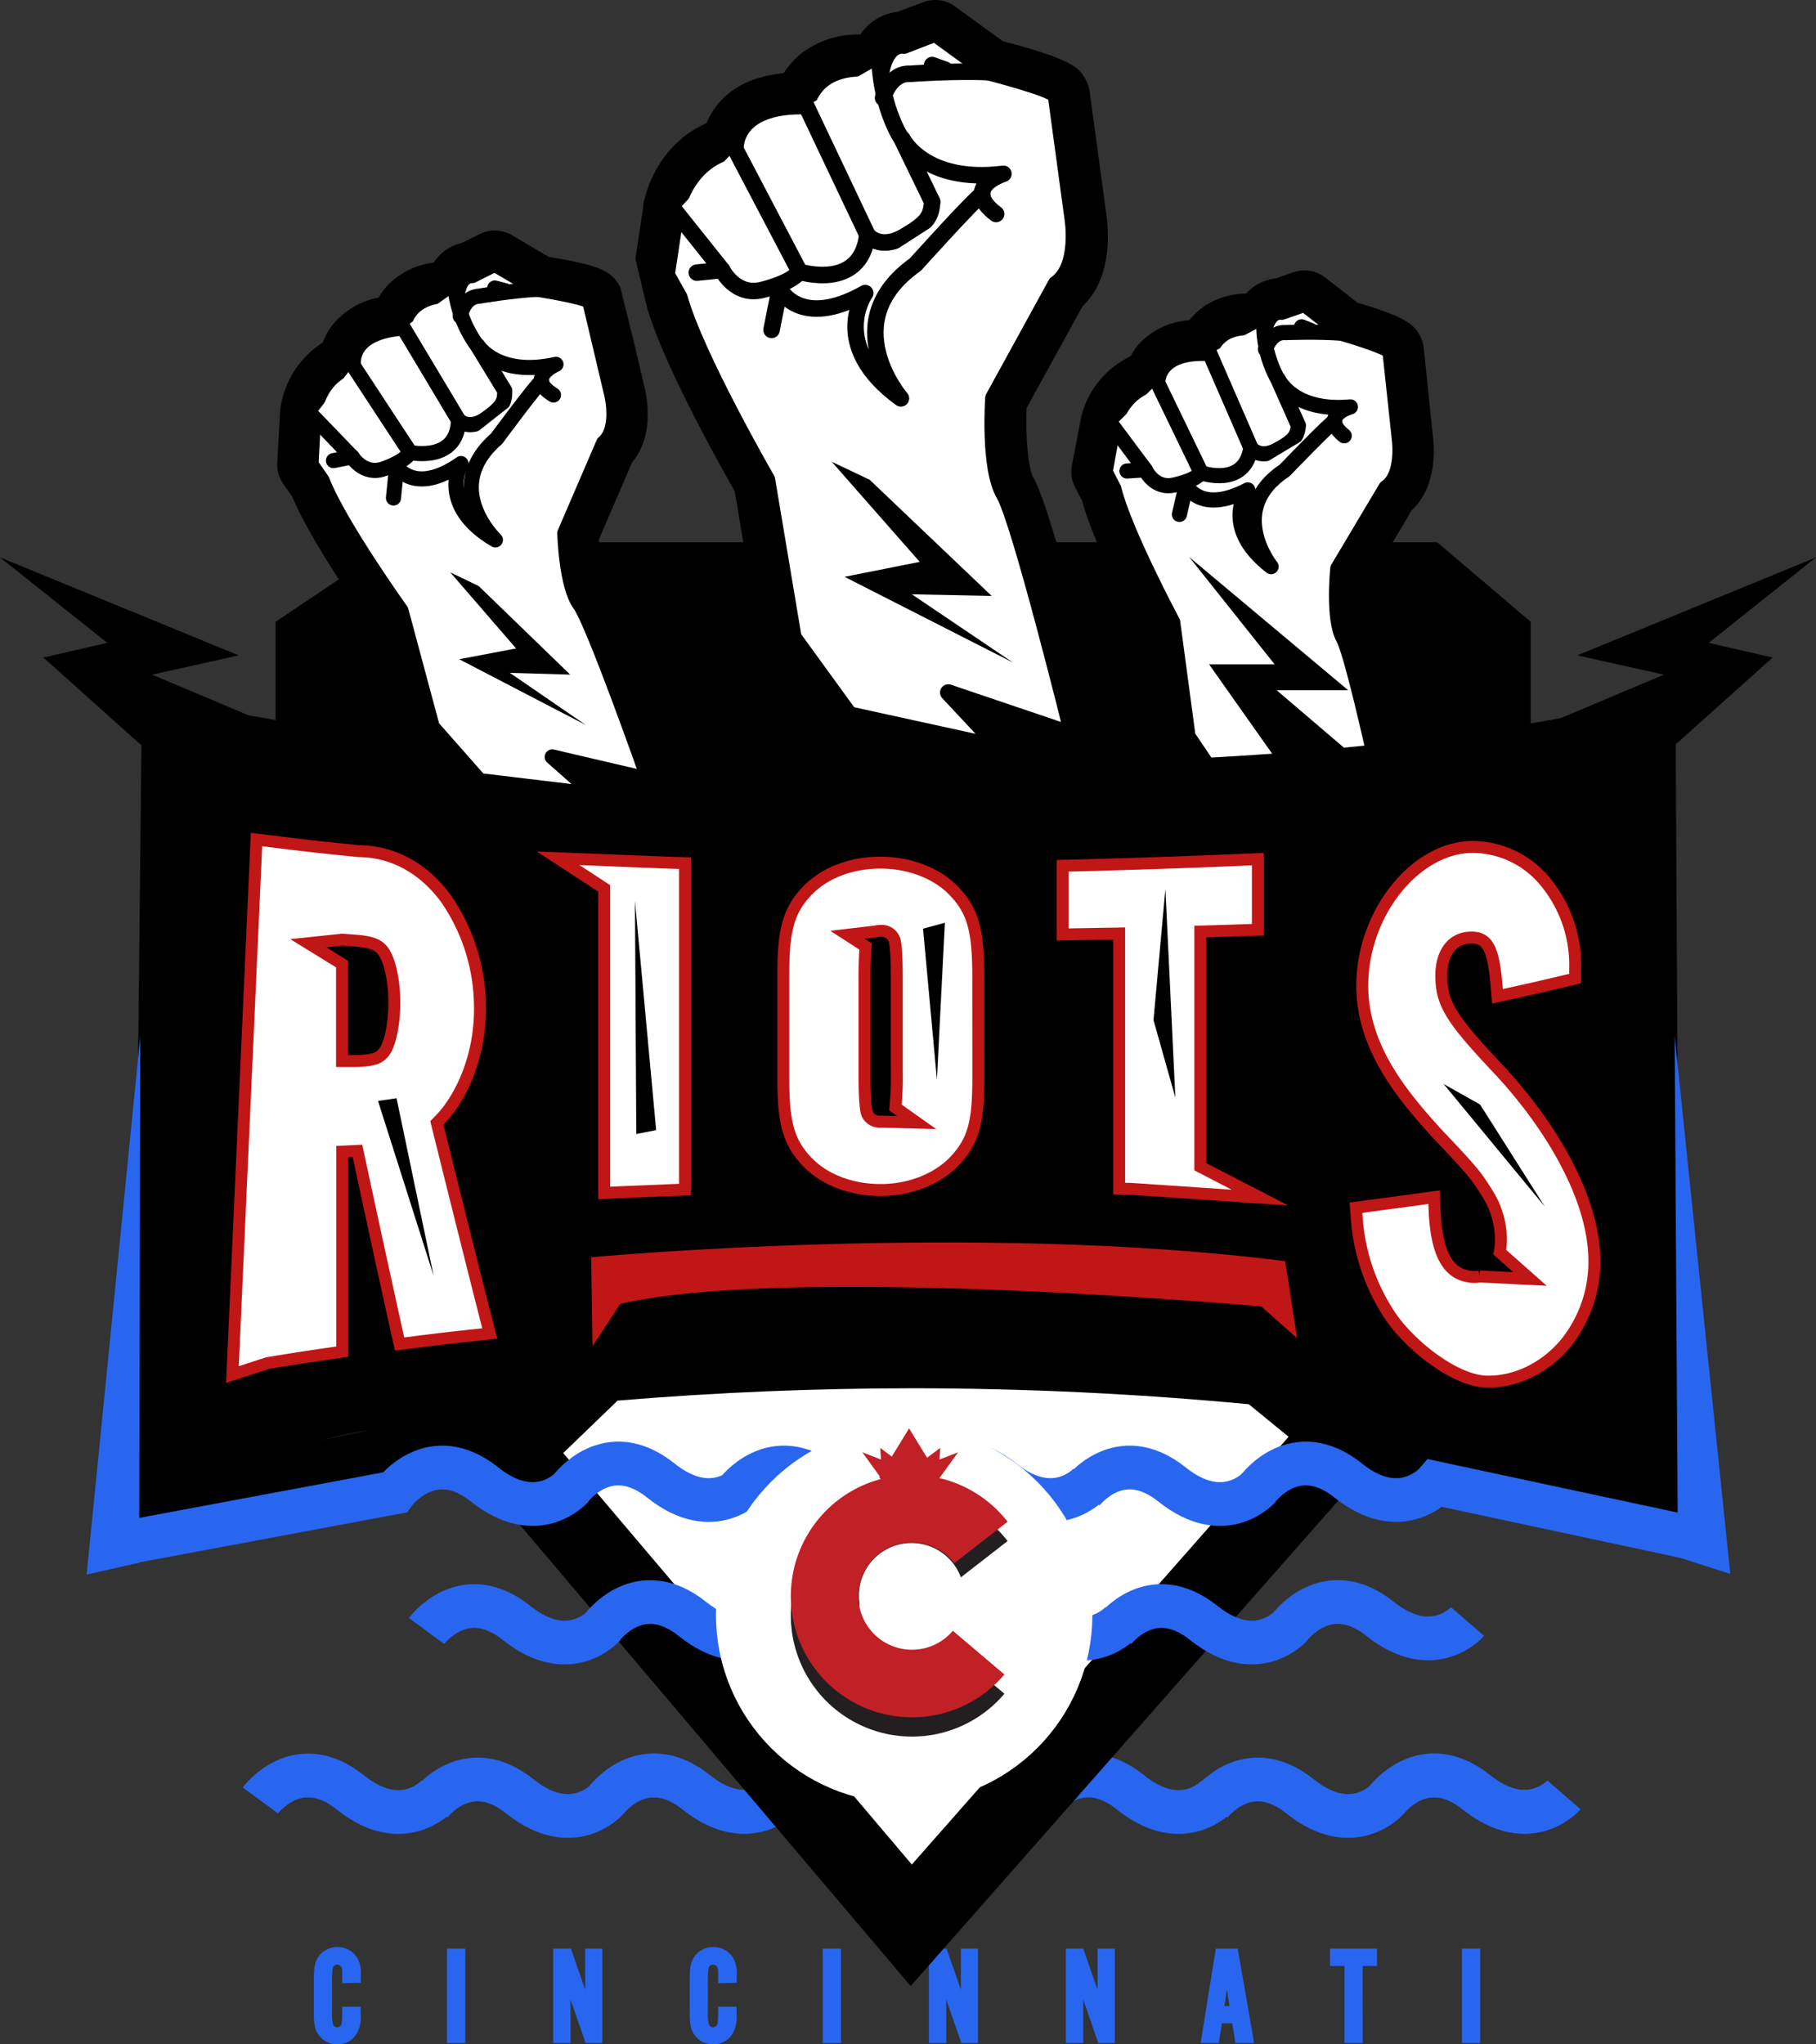 <svg xmlns="http://www.w3.org/2000/svg" id="Layer_1" data-name="Layer 1" version="1.1" width="377.07" height="424.343"><rect width="100%" height="100%" fill="#333333" stroke="none"/><defs id="defs4"><style id="style2">.cls-1,.cls-5{fill:#2966ef}.cls-1,.cls-2{stroke:#2966ef}.cls-1,.cls-15,.cls-2,.cls-9{stroke-miterlimit:10}.cls-2{fill:none;stroke-width:9.08px}.cls-7,.cls-8,.cls-9{fill:#fff}.cls-7,.cls-8{stroke:#000;stroke-linecap:round;stroke-linejoin:round}.cls-7{stroke-width:3.43px}.cls-8{stroke-width:3.14px}.cls-9{stroke:#c11616;stroke-width:2.48px}.cls-15{stroke:#c02026;fill:#c02026;stroke-width:1.65px}</style></defs><path class="cls-1" d="M71.57 411.15c0-1.09 0-1.93-.05-2.37a1.53 1.53 0 0 0-1.51-1.48 1.44 1.44 0 0 0-1.42 1.23 17 17 0 0 0-.14 2.81v5.91a11 11 0 0 0 .2 3 1.41 1.41 0 0 0 1.36 1.06 1.53 1.53 0 0 0 1.48-1.57c.05-.5.08-1.86.08-2.7h2.82v1a6.5 6.5 0 0 1-.64 3.62 4 4 0 0 1-3.71 2.18 4.1 4.1 0 0 1-3.26-1.48c-.92-1.11-1.12-2-1.12-4.93v-6.3c0-2.93.2-3.85 1.12-5a4.38 4.38 0 0 1 7 .56 6 6 0 0 1 .64 3.4v1z" id="path6" style="fill:#2966ef;stroke:#2966ef;stroke-miterlimit:10"/><path class="cls-1" d="M96.11 423.58h-2.79v-18.6h2.79z" id="path8" style="fill:#2966ef;stroke:#2966ef;stroke-miterlimit:10"/><path class="cls-1" d="m121.96 423.58-4-11.49v11.49h-2.59v-18.6h2.82l3.82 11v-11h2.56v18.6z" id="path10" style="fill:#2966ef;stroke:#2966ef;stroke-miterlimit:10"/><path class="cls-1" d="M149.62 411.15c0-1.09 0-1.93-.06-2.37a1.52 1.52 0 0 0-1.5-1.48 1.44 1.44 0 0 0-1.43 1.23 17 17 0 0 0-.14 2.81v5.91a11 11 0 0 0 .2 3 1.41 1.41 0 0 0 1.37 1.06 1.53 1.53 0 0 0 1.47-1.57c.06-.5.09-1.86.09-2.7h2.81v1a6.5 6.5 0 0 1-.64 3.62 4 4 0 0 1-3.71 2.18 4.1 4.1 0 0 1-3.26-1.48c-.92-1.11-1.11-2-1.11-4.93v-6.3c0-2.93.19-3.85 1.11-5a4.38 4.38 0 0 1 7 .56 6 6 0 0 1 .64 3.4v1z" id="path12" style="fill:#2966ef;stroke:#2966ef;stroke-miterlimit:10"/><path class="cls-1" d="M174.12 423.58h-2.78v-18.6h2.78z" id="path14" style="fill:#2966ef;stroke:#2966ef;stroke-miterlimit:10"/><path class="cls-1" d="m199.97 423.58-4-11.49v11.49h-2.59v-18.6h2.81l3.82 11v-11h2.56v18.6z" id="path16" style="fill:#2966ef;stroke:#2966ef;stroke-miterlimit:10"/><path class="cls-1" d="m228.41 423.58-4-11.49v11.49h-2.59v-18.6h2.75l3.82 11v-11h2.59v18.6z" id="path18" style="fill:#2966ef;stroke:#2966ef;stroke-miterlimit:10"/><path class="cls-1" d="m253.28 419.48-.64 4.1h-2.76l3-18.6h3.69l3.24 18.6h-2.87l-.64-4.1zm1.45-10-1.06 7.42h2.18z" id="path20" style="fill:#2966ef;stroke:#2966ef;stroke-miterlimit:10"/><path class="cls-1" d="M282.45 423.58h-2.79v-16h-3v-2.6h8.76v2.6h-3z" id="path22" style="fill:#2966ef;stroke:#2966ef;stroke-miterlimit:10"/><path class="cls-1" d="M306.84 423.58h-2.78v-18.6h2.78z" id="path24" style="fill:#2966ef;stroke:#2966ef;stroke-miterlimit:10"/><path class="cls-2" d="M54.06 373.72s7.7-10.46 18.7-1.65 18.15.55 18.15.55" id="path26" style="fill:none;stroke:#2966ef;stroke-width:9.08px;stroke-miterlimit:10"/><path class="cls-2" d="M89.26 374.54s7.7-10.45 18.7-1.65c11 8.8 18.15.55 18.15.55" id="path28" style="fill:none;stroke:#2966ef;stroke-width:9.08px;stroke-miterlimit:10"/><path class="cls-2" d="M125.83 373.72s7.74-10.46 18.74-1.68c11 8.78 18.15.55 18.15.55" id="path30" style="fill:none;stroke:#2966ef;stroke-width:9.08px;stroke-miterlimit:10"/><path class="cls-2" d="M125.83 373.72s7.74-10.46 18.74-1.68c11 8.78 18.15.55 18.15.55" id="path32" style="fill:none;stroke:#2966ef;stroke-width:9.08px;stroke-miterlimit:10"/><path class="cls-2" d="M216.06 373.72s7.7-10.46 18.7-1.65 18.15.55 18.15.55" id="path34" style="fill:none;stroke:#2966ef;stroke-width:9.08px;stroke-miterlimit:10"/><path class="cls-2" d="M251.26 374.54s7.7-10.45 18.7-1.65c11 8.8 18.15.55 18.15.55" id="path36" style="fill:none;stroke:#2966ef;stroke-width:9.08px;stroke-miterlimit:10"/><path class="cls-2" d="M287.83 373.72s7.74-10.46 18.74-1.68c11 8.78 18.15.55 18.15.55" id="path38" style="fill:none;stroke:#2966ef;stroke-width:9.08px;stroke-miterlimit:10"/><path class="cls-2" d="M287.83 373.72s7.74-10.46 18.74-1.68c11 8.78 18.15.55 18.15.55" id="path40" style="fill:none;stroke:#2966ef;stroke-width:9.08px;stroke-miterlimit:10"/><path id="polyline178" style="fill:#fff;stroke:#000;stroke-width:16.5px;stroke-miterlimit:10" transform="translate(-97.43 -297.96)" d="m177.81 569.2 108.83 128.4 113.74-129.09"/><path d="m134.48 64.36.08.14c3.49 11.66 15.08 32.38 18 37.46l5.28 31.52a7 7 0 0 0 1.24 2.95l11.61 16a7 7 0 0 0 4.18 2.74l31.18 6.87a7 7 0 0 0 7.59-3.38 6.55 6.55 0 0 0 .67-1.6l6.15 2.08a7 7 0 0 0 9.06-8.32c-3.37-13.64-11.57-46-15-51.78-1-1.74-1.62-8.33-1.35-14.38l11.64-21.14c2.35-2.21 4.71-6 5.15-12.37a33.53 33.53 0 0 0-.3-7.08l-3.43-25.18a7 7 0 0 0-1-2.7c-1.19-2-2.32-3.81-17-7.64l-9.93-7.21a7 7 0 0 0-6.64-.87l-5.33 2a10.61 10.61 0 0 0-7.67 4.68 19.5 19.5 0 0 0-11.8 3.59 16.3 16.3 0 0 0-4.13 4.44c-5.61.56-10 2.46-13 5.68a14.71 14.71 0 0 0-3 4.7c-8.51 3.69-12.23 11.82-13.18 17a1.16 1.16 0 0 0 0 .18v.27l-1.61 10.71" id="path180"/><path d="M285.12 129.13c-.52-1.18-.71-5.24-.47-8.93l8.49-14.31c5.36-4.92 4.65-13.32 4.37-15.43l-1.88-18.2a6.94 6.94 0 0 0-.87-2.73c-1.21-2.13-2.71-3.68-12.9-6.71l-6.7-5.21a7 7 0 0 0-6.6-1.09l-3.68 1.28a9.68 9.68 0 0 0-6.16 3.16 15.67 15.67 0 0 0-8.76 2.67 13.43 13.43 0 0 0-3 2.84 15.81 15.81 0 0 0-9.84 4.28 12.1 12.1 0 0 0-2.34 3.19 19 19 0 0 0-10.38 13v.14c0 .1 0 .2-.06.3l-1.77 9.28a7 7 0 0 0 .66 4.49l1.45 2.79c2.32 8.57 9.71 23 12 27.35l3 22.5a7.06 7.06 0 0 0 1.15 3l8 11.83a7.07 7.07 0 0 0 4.08 2.87l22.36 5.65a6.76 6.76 0 0 0 1.72.22 7 7 0 0 0 5.79-3.06l2.74 1a7 7 0 0 0 9.32-8c-2.59-12.43-7.38-33.92-9.72-38.17z" id="path182"/><path id="polygon184" transform="translate(-97.43 -297.96)" d="m179.28 410.52-24.62 16.5v37.95h260.59v-37.95l-19.41-16.5z"/><path class="cls-7" d="m164.73 132.32-5.49-32.75s-14.84-25.69-18.17-37.79l-2.66-4.74 1.95-13s1.75-10.92 12.35-13c0 0-.82-9.44 14.72-9 0 0 1.31-9.92 15.63-7.49 0 0 .87-5.46 4.65-5.1l6.47-2.49 11 8s13.18 3.35 14.08 4.82l3.44 25.28s1.78 10.22-3.42 13.87l-13 23.68s-1.05 14.45 2.22 20c3.27 5.55 14.23 49.88 14.23 49.88l-25.83-8.74 10.67 11.42-31.21-6.83z" id="path186" style="fill:#fff;stroke:#000;stroke-width:3.43px;stroke-linecap:round;stroke-linejoin:round"/><path class="cls-7" d="m140.36 44.04 9.58 12s2.74 5.63 8.44 4.11c0 0 5.84-1.34 7.63-3.77l-13.3-25.34" id="path188" style="fill:#fff;stroke:#000;stroke-width:3.43px;stroke-linecap:round;stroke-linejoin:round"/><path class="cls-7" d="m167.43 22.04 12.66 26.69s2.45 3.35 7.59.39 5.61-4.31 5.89-7.23l-6.35-13.08s-3.95-5.76-4.56-15.52" id="path190" style="fill:#fff;stroke:#000;stroke-width:3.43px;stroke-linecap:round;stroke-linejoin:round"/><path class="cls-7" d="M183.36 20.32s1.38-5.24 5.68-5c0 0 9.25-.67 16.15-.34" id="path192" style="fill:#fff;stroke:#000;stroke-width:3.43px;stroke-linecap:round;stroke-linejoin:round"/><path class="cls-7" d="M187.39 28.85s4.56 9.28 20.95 7.23c0 0-8.89 2.77-1.51 8.34" id="path194" style="fill:#fff;stroke:#000;stroke-width:3.43px;stroke-linecap:round;stroke-linejoin:round"/><path class="cls-7" d="M203.95 40.33c-1.27.57-13.89 14.59-13.89 14.59-16.74 11.89-3 27.77-3 27.77-15.22-11-7.41-21.85-7.41-21.85-13.57 7.69-17.76-.86-17.76-.86l-1.69 8.5" id="path196" style="fill:#fff;stroke:#000;stroke-width:3.43px;stroke-linecap:round;stroke-linejoin:round"/><path class="cls-7" d="M166.01 56.4s12.69 4.09 14.08-7.64" id="path198" style="fill:#fff;stroke:#000;stroke-width:3.43px;stroke-linecap:round;stroke-linejoin:round"/><path class="cls-7" id="line200" style="fill:#fff;stroke:#000;stroke-width:3.43px;stroke-linecap:round;stroke-linejoin:round" d="m149.94 56.06-5.25.53"/><path class="cls-7" id="line202" style="fill:#fff;stroke:#000;stroke-width:3.43px;stroke-linecap:round;stroke-linejoin:round" d="m196.23 14.47-2.68-.96"/><path class="cls-8" d="m246.68 152.86-3.19-23.75s-10.1-18.88-12.22-27.68l-1.81-3.5 1.71-9.31s1.52-7.84 9.21-9.1c0 0-.37-6.82 10.83-6.12 0 0 1.18-7.13 11.45-5 0 0 .76-3.92 3.47-3.57l4.73-1.64 7.75 6s9.43 2.73 10 3.81l1.96 18.3s1 7.41-2.79 9.92l-10 16.78s-1.1 10.4 1.14 14.45c2.24 4.05 9.09 36.31 9.09 36.31l-18.44-6.91 7.43 8.5-22.35-5.66z" id="path204" style="fill:#fff;stroke:#000;stroke-width:3.14px;stroke-linecap:round;stroke-linejoin:round"/><path class="cls-8" d="m231.17 88.62 6.63 8.89s1.85 4.13 6 3.16c0 0 4.25-.83 5.6-2.54l-9-18.61" id="path206" style="fill:#fff;stroke:#000;stroke-width:3.14px;stroke-linecap:round;stroke-linejoin:round"/><path class="cls-8" d="m251.21 73.4 8.51 19.55s1.69 2.47 5.46.45 4.15-3 4.42-5.07l-4.27-9.59a23.71 23.71 0 0 1-2.93-11.29" id="path208" style="fill:#fff;stroke:#000;stroke-width:3.14px;stroke-linecap:round;stroke-linejoin:round"/><path class="cls-8" d="M262.75 72.51s1.11-3.75 4.21-3.47c0 0 6.68-.26 11.65.13" id="path210" style="fill:#fff;stroke:#000;stroke-width:3.14px;stroke-linecap:round;stroke-linejoin:round"/><path class="cls-8" d="M265.45 78.76s3.07 6.79 14.94 5.7c0 0-6.48 1.79-1.28 6" id="path212" style="fill:#fff;stroke:#000;stroke-width:3.14px;stroke-linecap:round;stroke-linejoin:round"/><path class="cls-8" d="M277.12 87.42c-.92.38-10.35 10.2-10.35 10.2-12.36 8.19-2.84 20-2.84 20-10.72-8.29-4.84-15.93-4.84-15.93-10 5.23-12.79-1-12.79-1l-1.41 6.09" id="path214" style="fill:#fff;stroke:#000;stroke-width:3.14px;stroke-linecap:round;stroke-linejoin:round"/><path class="cls-8" d="M249.39 98.13s9.05 3.24 10.33-5.18" id="path216" style="fill:#fff;stroke:#000;stroke-width:3.14px;stroke-linecap:round;stroke-linejoin:round"/><path class="cls-8" id="line218" style="fill:#fff;stroke:#000;stroke-width:3.14px;stroke-linecap:round;stroke-linejoin:round" d="m237.8 97.51-3.8.26"/><path class="cls-8" id="line220" style="fill:#fff;stroke:#000;stroke-width:3.14px;stroke-linecap:round;stroke-linejoin:round" d="m272.16 68.59-1.91-.75"/><path d="m351.28 319.24-2.55-22.69-.86-153.95-22.66 6.26c-44.9 8.26-90.56 9.88-135.69 9.88-45.13 0-90.78-1.62-135.68-9.88l-24.37-3.7-1.71 161.77 20.1-3.69c7.65-1.41 21.28-5.25 29-6.42L27.8 306.93l-.75 13.11 88.74-17.31 12.44-12c20.46-1.7 40.93-2.56 61.3-2.56 23.17 0 46.49 1.12 69.77 3.31l16.19 13.24z" id="path222"/><path class="cls-9" d="M331.01 260.3c-.59-12.54-9.37-27.38-20.67-39.21-9.21-9.82-11.07-12.95-11.07-18.61 0-4.57 2.17-7.58 5.68-7.84 3.78-.29 5.09 1.88 5.77 9.65l.21 2.51 1.86-.4a549.8 549.8 0 0 0 12.8-2.93l1.47-.35v-2a27.11 27.11 0 0 0-6-17.85 19.67 19.67 0 0 0-15.72-7.47c-11.58.41-22.08 13.48-22.47 28-.35 13.13 8 23.28 15.78 31.77 7.39 7.73 8.05 8.77 10 11.87a18.09 18.09 0 0 1 3 9.67 15.1 15.1 0 0 1-.24 2.81l6.28 5.56-10.47-.52a6 6 0 0 1-1.65.08c-3.35-.36-7.25-2.26-7.7-14l-.1-2.53-1.88.25c-5 .69-7.52 1-12.54 1.69l-1.8.24.18 2.4a41.75 41.75 0 0 0 7.27 20.55c4.47 6.25 13.28 12.85 19.38 13.13 6.1.28 12.53-2.79 16.86-8.12a27 27 0 0 0 5.77-18.35z" id="path224" style="fill:#fff;stroke:#c11616;stroke-width:2.48px;stroke-miterlimit:10"/><path class="cls-9" d="M100.93 273.85c-3.27-12.86-6.62-26.27-10-39.86l-.22-.9.64-.66c4.06-4.13 8.67-13 8.29-24.32a39.74 39.74 0 0 0-6.93-21.43c-4.6-6.36-11-9.91-18-10h-.14c-7.81-.78-11.57-1.2-19.15-2.15l-2.16-.27-5 111.06 7.31-2.38c5.54-.9 8.24-1.32 13.76-2.12l1.74-.26v-41.52l3.16-.14.29 1.37a5752.8 5752.8 0 0 0 8 36.71l.45 2 1.65-.2c5.88-.75 8.75-1.09 14.63-1.72l2.45-.27zm-21-55.76c-.9 1.44-2.09 2.12-6.47 2.15h-2.44v-20.13l-7-4.32 7-.74 2.36.17c4.08.27 5.3 1 6.23 2.28 1.13 1.57 2.26 5.43 2.26 10.53.03 4.16-.75 8.21-1.91 10.06z" id="path226" style="fill:#fff;stroke:#c11616;stroke-width:2.48px;stroke-miterlimit:10"/><path class="cls-9" d="m139.5 179.09-8.59-.33-2.46-.1-3-.13-9.56-.37 9.56 6.24v63.23l3-.14c4.42-.2 6.63-.29 11-.46l2.78-.11v-67.76z" id="path228" style="fill:#fff;stroke:#c11616;stroke-width:2.48px;stroke-miterlimit:10"/><path class="cls-9" d="M249.23 242.18v-48.81c3.12-.09 5.41-.16 9.16-.29l2.79-.09v-14.66l-3 .13c-11.26.48-22.94.88-34.72 1.18l-2.82.07v14.26l2.93-.05c3.61-.05 5.84-.09 8.81-.15v52.94l2.8.09 26.45 1.79z" id="path230" style="fill:#fff;stroke:#c11616;stroke-width:2.48px;stroke-miterlimit:10"/><path class="cls-9" d="M203.12 202.49c0-9.65-1.18-13.63-5.27-17.77-3.47-3.51-9-5.63-14.89-5.66h-.15c-5.9 0-11.31 2-14.87 5.52-4.52 4.48-5.29 9.12-5.29 17.85v21.23c0 8.72.76 13.37 5.29 17.84 3.55 3.51 9 5.51 14.86 5.51h.16c5.79 0 11.36-2.15 14.89-5.65 4.55-4.52 5.28-8.94 5.28-17.78zm-20.22 30.33a2.79 2.79 0 0 1-2.85-1.65c-.25-.59-.55-2.56-.55-8.57v-19.13c0-3.66.12-5.79.24-7l-3.77-2.43 5.91-.7a4.35 4.35 0 0 1 1-.12 2.8 2.8 0 0 1 2.78 1.69c.37.86.55 3.73.55 8.55v19.08a66.45 66.45 0 0 1-.28 7.35l4.42 3.13z" id="path232" style="fill:#fff;stroke:#c11616;stroke-width:2.48px;stroke-miterlimit:10"/><path d="M122.75 260.97s79.75-7.43 144.11.82l2.47 16-7.42-6.6s-97.36-8.8-133.11-.55l-5.77 8.8z" id="path234" style="fill:#c11616"/><path id="polyline236" transform="translate(-97.43 -297.96)" d="m175.92 526.48 11.55 36.31-7.7-36.86"/><path id="polyline238" transform="translate(-97.43 -297.96)" d="m229.55 533.36-.28-48.4 4.4 47.57"/><path id="polygon240" transform="translate(-97.43 -297.96)" d="m293.62 489.5-4.53 1.23 2.88 31.35z"/><path id="polygon242" transform="translate(-97.43 -297.96)" d="m341.48 525.8-4.54-16.09 2.47-27.23z"/><path id="polygon244" transform="translate(-97.43 -297.96)" d="m404.75 527.23-7.56-4.25 20.99 25.43z"/><path class="cls-2" d="M118.78 308.69s-7.15 8.25-18.15-.55c-11-8.8-18.7 1.65-18.7 1.65l-54.88 10.25" id="path246" style="fill:none;stroke:#2966ef;stroke-width:9.08px;stroke-miterlimit:10"/><path class="cls-2" d="M118.5 308.96s7.7-10.45 18.7-1.65c11 8.8 18.15.55 18.15.55" id="path248" style="fill:none;stroke:#2966ef;stroke-width:9.08px;stroke-miterlimit:10"/><path class="cls-2" d="M152.88 309.79s7.69-10.45 18.69-1.65c11 8.8 18.15.55 18.15.55" id="path250" style="fill:none;stroke:#2966ef;stroke-width:9.08px;stroke-miterlimit:10"/><path class="cls-2" d="M189.46 308.96s7.7-10.45 18.7-1.65c11 8.8 18.15.55 18.15.55" id="path252" style="fill:none;stroke:#2966ef;stroke-width:9.08px;stroke-miterlimit:10"/><path class="cls-2" d="M224.66 309.79s7.7-10.45 18.7-1.65c11 8.8 18.15.55 18.15.55" id="path254" style="fill:none;stroke:#2966ef;stroke-width:9.08px;stroke-miterlimit:10"/><path class="cls-2" d="M261.23 308.96s7.7-10.45 18.7-1.65c11 8.8 18.15.55 18.15.55l53.2 11.38" id="path256" style="fill:none;stroke:#2966ef;stroke-width:9.08px;stroke-miterlimit:10"/><path class="cls-2" d="M88.57 338.54s7.7-10.45 18.7-1.65c11 8.8 18.15.55 18.15.55" id="path258" style="fill:none;stroke:#2966ef;stroke-width:9.08px;stroke-miterlimit:10"/><path class="cls-2" d="M125.1 337.72s7.7-10.46 18.7-1.65 18.16.55 18.16.55" id="path260" style="fill:none;stroke:#2966ef;stroke-width:9.08px;stroke-miterlimit:10"/><path class="cls-2" d="M159.48 338.54s7.7-10.45 18.7-1.65c11 8.8 18.15.55 18.15.55" id="path262" style="fill:none;stroke:#2966ef;stroke-width:9.08px;stroke-miterlimit:10"/><path class="cls-2" d="M196.06 337.72s7.7-10.46 18.7-1.65 18.15.55 18.15.55" id="path264" style="fill:none;stroke:#2966ef;stroke-width:9.08px;stroke-miterlimit:10"/><path class="cls-2" d="M231.26 338.54s7.7-10.45 18.7-1.65c11 8.8 18.15.55 18.15.55" id="path266" style="fill:none;stroke:#2966ef;stroke-width:9.08px;stroke-miterlimit:10"/><path class="cls-2" d="M267.83 337.72s7.74-10.46 18.74-1.68c11 8.78 18.15.55 18.15.55" id="path268" style="fill:none;stroke:#2966ef;stroke-width:9.08px;stroke-miterlimit:10"/><path id="polygon270" transform="translate(-97.43 -297.96)" d="M303.34 421.66 278 397.54l-7.86-3.72 18.26 20.77-15.61 3.1 34.97 17.8-21-14.17z"/><path id="polyline272" transform="translate(-97.43 -297.96)" d="m365.39 459.81-16.9-23.94h13.61l-17.74-22.28 33 27.64h-14.85l28.16 24.03"/><path class="cls-5" id="polygon274" style="fill:#2966ef" transform="translate(-97.43 -297.96)" d="m115.42 624.8 10.91-2.47.23-109.32z"/><path class="cls-5" id="polyline276" style="fill:#2966ef" transform="translate(-97.43 -297.96)" d="m445.83 621.17-.68-108.16 11.55 111.65"/><path id="polygon288" transform="translate(-97.43 -297.96)" d="m147 434-49.57-20.34 22.28 17.74-13.27 3.05L128.28 454l25.86-.36-7.81-4.07 11.17.43-28.5-12z"/><path id="polygon290" transform="translate(-97.43 -297.96)" d="m424.93 434 49.57-20.34-22.28 17.74 13.27 3.05L443.66 454l-25.87-.36 7.81-4.07-11.17.43 28.5-12z"/><path d="M128.82 59.71a7.49 7.49 0 0 0-.76-1.27c-1.49-2-3.22-3.35-14.1-5.11l-7.68-4.51a7 7 0 0 0-6.69-.23l-3.63 1.81a9.52 9.52 0 0 0-5.89 4.1 16.13 16.13 0 0 0-8.7 3.88 14.14 14.14 0 0 0-2.76 3.39 16.29 16.29 0 0 0-9.56 5.67 12.91 12.91 0 0 0-2 3.63 19.49 19.49 0 0 0-8.93 14.63V86.16l-.55 9.88a7 7 0 0 0 1.23 4.36l1.89 2.73c3.54 8.54 13.17 22.5 16.12 26.68l6.16 22.93a7.16 7.16 0 0 0 1.52 2.82l9.87 11.17a7 7 0 0 0 4.42 2.32l23.88 2.85a7.86 7.86 0 0 0 .83.05 7 7 0 0 0 6.36-4.05l3.21.75a7 7 0 0 0 8.21-9.16c-4.4-12.48-12.22-34-15.21-38.11-.73-1.18-1.49-5.4-1.72-9.39l6.9-16c4.84-5.7 3-14.21 2.42-16.31l-2.18-9.26" id="path296"/><path class="cls-8" d="m89.75 150.9-6.49-24.14s-13-18.17-16.36-27l-2.33-3.37.52-9.86s.52-8.31 8.3-10.64c0 0-1.29-7 10.39-7.79 0 0 .26-7.53 11.16-6.75 0 0 .26-4.15 3.11-4.15l4.68-2.34 8.84 5.18s10.12 1.56 10.9 2.6l4.42 18.69s2.07 7.52-1.56 10.64l-8.05 18.69s.26 10.9 3.12 14.79c2.86 3.89 14.27 36.34 14.27 36.34l-20-4.67 8.82 7.79-23.92-2.87z" id="path298" style="fill:#fff;stroke:#000;stroke-width:3.14px;stroke-linecap:round;stroke-linejoin:round"/><path class="cls-8" d="m65.09 86.53 8 8.3s2.47 4 6.62 2.47c0 0 4.29-1.43 5.45-3.37l-11.81-18" id="path300" style="fill:#fff;stroke:#000;stroke-width:3.14px;stroke-linecap:round;stroke-linejoin:round"/><path class="cls-8" d="M83.78 68.1 95.2 87.18s2.07 2.33 5.71-.26 3.89-3.64 3.89-5.84l-5.71-9.35a24.85 24.85 0 0 1-4.52-11.29" id="path302" style="fill:#fff;stroke:#000;stroke-width:3.14px;stroke-linecap:round;stroke-linejoin:round"/><path class="cls-8" d="M95.57 65.63s.65-4 3.89-4.15c0 0 6.88-1.17 12.07-1.43" id="path304" style="fill:#fff;stroke:#000;stroke-width:3.14px;stroke-linecap:round;stroke-linejoin:round"/><path class="cls-8" d="M99.22 71.73s4.09 6.62 16.22 3.9c0 0-6.46 2.72-.52 6.36" id="path306" style="fill:#fff;stroke:#000;stroke-width:3.14px;stroke-linecap:round;stroke-linejoin:round"/><path class="cls-8" d="M112.46 79.13c-.91.52-9.35 11.94-9.35 11.94-11.68 10.12-.25 21-.25 21-12.2-7.14-7.14-15.84-7.14-15.84-9.61 6.75-13.37.65-13.37.65l-.65 6.49" id="path308" style="fill:#fff;stroke:#000;stroke-width:3.14px;stroke-linecap:round;stroke-linejoin:round"/><path class="cls-8" d="M85.2 93.93s9.8 2.14 10-6.75" id="path310" style="fill:#fff;stroke:#000;stroke-width:3.14px;stroke-linecap:round;stroke-linejoin:round"/><path class="cls-8" id="line312" style="fill:#fff;stroke:#000;stroke-width:3.14px;stroke-linecap:round;stroke-linejoin:round" d="m73.13 94.83-3.89.78"/><path class="cls-8" id="line314" style="fill:#fff;stroke:#000;stroke-width:3.14px;stroke-linecap:round;stroke-linejoin:round" d="m104.8 60.31-2.07-.52"/><path id="polygon316" transform="translate(-97.43 -297.96)" d="m215.82 437.99-18.98-18.37-5.92-2.86 13.67 15.8-11.81 2.24 26.29 13.66-15.77-10.83z"/><path id="polyline318" transform="translate(-97.43 -297.96)" d="M256.25 429 271 449.5l20.5 4.25 20.24 1.25-8.99-8.75 19.5 8 2.25-1.25-8.75-27.25 4.39 24.69-23.89-8.19 5 9-27.48-4.95L260 425.75"/><circle cx="187.74" cy="335.21" r="30.83" id="circle320" style="fill:#fff;stroke:#fff;stroke-width:16.5px;stroke-miterlimit:10"/><path d="M203.2 347.04a18.14 18.14 0 1 1 .48-22.86" id="path322" style="fill:none;stroke:#231f20;stroke-width:14.03px;stroke-miterlimit:10"/><path d="M203.2 343.04a18.14 18.14 0 1 1 .48-22.86" id="path324" style="fill:none;stroke:#c02026;stroke-width:14.03px;stroke-miterlimit:10"/><circle cx="189.27" cy="331.22" r="10.93" id="circle326" style="fill:#fff"/><path class="cls-15" id="polygon328" style="fill:#c02026;stroke:#c02026;stroke-width:1.65px;stroke-miterlimit:10" transform="translate(-97.43 -297.96)" d="m280.98 604.53 5.21-8.5 5.2 8.5-5.2 6.86z"/><path class="cls-15" id="polyline330" style="fill:#c02026;stroke:#c02026;stroke-width:1.65px;stroke-miterlimit:10" transform="translate(-97.43 -297.96)" d="m284.99 603.12-3.85-2.88.13 1.92-2.47-.96 3.01 4.16"/><path class="cls-15" id="polyline332" style="fill:#c02026;stroke:#c02026;stroke-width:1.65px;stroke-miterlimit:10" transform="translate(-97.43 -297.96)" d="m287.87 603.12 3.85-2.88-.13 1.92 2.47-.96-3.01 4.16"/></svg>